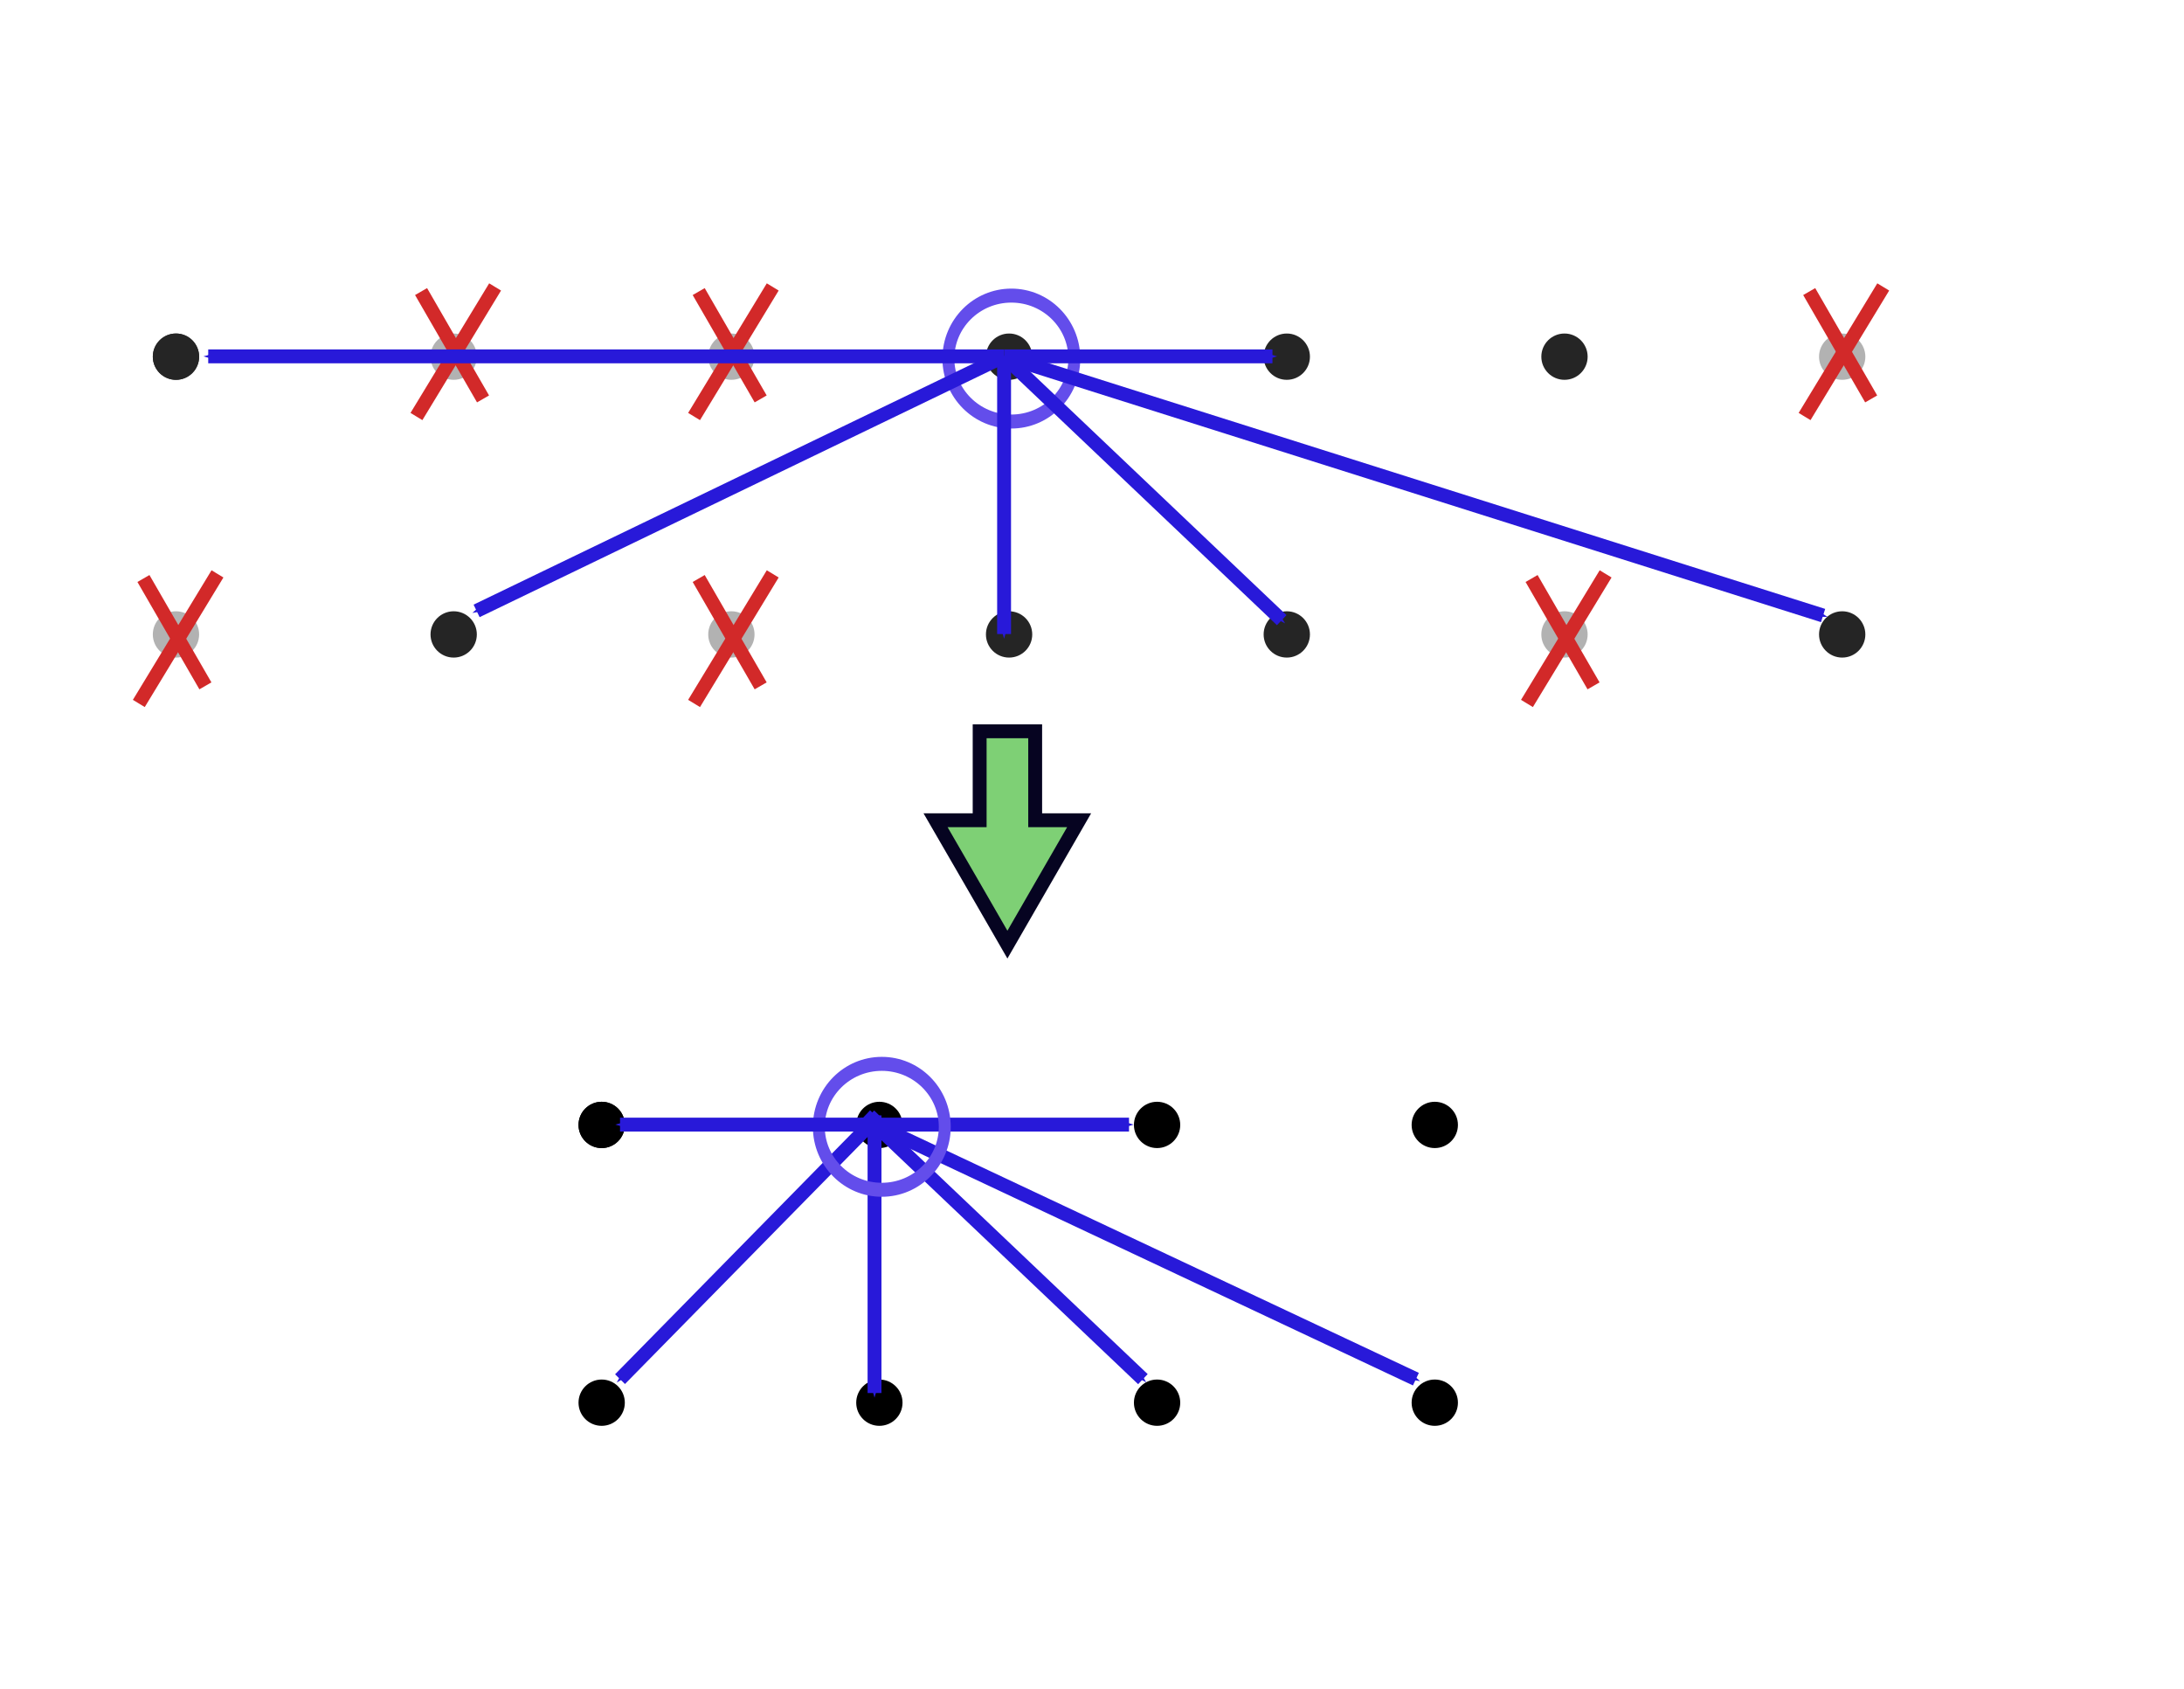 <?xml version="1.0" encoding="UTF-8" standalone="no"?>
<!-- Created with Inkscape (http://www.inkscape.org/) -->

<svg
   xmlns:dc="http://purl.org/dc/elements/1.1/"
   xmlns:cc="http://creativecommons.org/ns#"
   xmlns:rdf="http://www.w3.org/1999/02/22-rdf-syntax-ns#"
   xmlns:svg="http://www.w3.org/2000/svg"
   xmlns="http://www.w3.org/2000/svg"
   xmlns:sodipodi="http://sodipodi.sourceforge.net/DTD/sodipodi-0.dtd"
   xmlns:inkscape="http://www.inkscape.org/namespaces/inkscape"
   width="472"
   height="365"
   id="svg2"
   version="1.1"
   inkscape:version="0.48.4 r9939"
   sodipodi:docname="nodes.svg"
   inkscape:export-filename="/home/vx/dev/topcoder/editorials/632/nodessvg.png"
   inkscape:export-xdpi="90"
   inkscape:export-ydpi="90">
  <sodipodi:namedview
     id="base"
     pagecolor="#ffffff"
     bordercolor="#666666"
     borderopacity="1.0"
     inkscape:pageopacity="0.0"
     inkscape:pageshadow="2"
     inkscape:zoom="1"
     inkscape:cx="168.01062"
     inkscape:cy="109.76652"
     inkscape:document-units="px"
     inkscape:current-layer="layer1"
     showgrid="false"
     inkscape:window-width="1215"
     inkscape:window-height="1000"
     inkscape:window-x="65"
     inkscape:window-y="24"
     inkscape:window-maximized="1"
     fit-margin-top="0"
     fit-margin-left="0"
     fit-margin-right="0"
     fit-margin-bottom="0" />
  <defs
     id="defs4">
    <marker
       style="overflow:visible"
       id="Arrow1Send"
       refX="0"
       refY="0"
       orient="auto"
       inkscape:stockid="Arrow1Send">
      <path
         transform="matrix(-0.2,0,0,-0.2,-1.2,0)"
         style="fill-rule:evenodd;stroke:#000000;stroke-width:1pt"
         d="M 0,0 5,-5 -12.5,0 5,5 0,0 z"
         id="path4079"
         inkscape:connector-curvature="0" />
    </marker>
    <marker
       style="overflow:visible"
       id="Arrow1Mend"
       refX="0"
       refY="0"
       orient="auto"
       inkscape:stockid="Arrow1Mend">
      <path
         transform="matrix(-0.4,0,0,-0.4,-4,0)"
         style="fill-rule:evenodd;stroke:#000000;stroke-width:1pt"
         d="M 0,0 5,-5 -12.5,0 5,5 0,0 z"
         id="path4073"
         inkscape:connector-curvature="0" />
    </marker>
    <marker
       style="overflow:visible"
       id="Arrow1Mendg"
       refX="0"
       refY="0"
       orient="auto"
       inkscape:stockid="Arrow1Mendg">
      <path
         transform="matrix(-0.4,0,0,-0.4,-4,0)"
         style="fill:#2819d9;fill-rule:evenodd;stroke:#2819d9;stroke-width:1pt"
         d="M 0,0 5,-5 -12.5,0 5,5 0,0 z"
         id="path5249"
         inkscape:connector-curvature="0" />
    </marker>
  </defs>
  <g
     id="layer1"
     inkscape:groupmode="layer"
     inkscape:label="Capa 1"
     transform="translate(-83,-775.362)">
    <g
       id="g5814">
      <rect
         y="775.362"
         x="83"
         height="365"
         width="472"
         id="rect5812"
         style="fill:#ffffff;fill-opacity:1;stroke:none" />
      <g
         id="g5751">
        <g
           id="g5345">
          <g
             id="g4022">
            <path
               transform="matrix(0.417,0,0,0.435,62.652,483.174)"
               d="m 152,848.862 c 0,6.351 -5.373,11.5 -12,11.5 -6.627,0 -12,-5.149 -12,-11.5 0,-6.351 5.373,-11.5 12,-11.5 6.627,0 12,5.149 12,11.5 z"
               sodipodi:ry="11.5"
               sodipodi:rx="12"
               sodipodi:cy="848.86218"
               sodipodi:cx="140"
               id="path2985"
               style="fill:#252525;fill-opacity:1;fill-rule:evenodd;stroke:none"
               sodipodi:type="arc" />
            <path
               sodipodi:type="arc"
               style="fill:#252525;fill-opacity:1;fill-rule:evenodd;stroke:none"
               id="path3899"
               sodipodi:cx="140"
               sodipodi:cy="848.86218"
               sodipodi:rx="12"
               sodipodi:ry="11.5"
               d="m 152,848.862 c 0,6.351 -5.373,11.5 -12,11.5 -6.627,0 -12,-5.149 -12,-11.5 0,-6.351 5.373,-11.5 12,-11.5 6.627,0 12,5.149 12,11.5 z"
               transform="matrix(0.417,0,0,0.435,62.652,483.174)" />
            <path
               sodipodi:type="arc"
               style="fill:#b2b2b2;fill-opacity:1;fill-rule:evenodd;stroke:none"
               id="path3893"
               sodipodi:cx="140"
               sodipodi:cy="848.86218"
               sodipodi:rx="12"
               sodipodi:ry="11.5"
               d="m 152,848.862 c 0,6.351 -5.373,11.5 -12,11.5 -6.627,0 -12,-5.149 -12,-11.5 0,-6.351 5.373,-11.5 12,-11.5 6.627,0 12,5.149 12,11.5 z"
               transform="matrix(0.417,0,0,0.435,62.652,543.191)" />
            <path
               sodipodi:type="arc"
               style="fill:#b2b2b2;fill-opacity:1;fill-rule:evenodd;stroke:none"
               id="path3887"
               sodipodi:cx="140"
               sodipodi:cy="848.86218"
               sodipodi:rx="12"
               sodipodi:ry="11.5"
               d="m 152,848.862 c 0,6.351 -5.373,11.5 -12,11.5 -6.627,0 -12,-5.149 -12,-11.5 0,-6.351 5.373,-11.5 12,-11.5 6.627,0 12,5.149 12,11.5 z"
               transform="matrix(0.417,0,0,0.435,122.668,483.174)" />
            <path
               sodipodi:type="arc"
               style="fill:#252525;fill-opacity:1;fill-rule:evenodd;stroke:none"
               id="path3881"
               sodipodi:cx="140"
               sodipodi:cy="848.86218"
               sodipodi:rx="12"
               sodipodi:ry="11.5"
               d="m 152,848.862 c 0,6.351 -5.373,11.5 -12,11.5 -6.627,0 -12,-5.149 -12,-11.5 0,-6.351 5.373,-11.5 12,-11.5 6.627,0 12,5.149 12,11.5 z"
               transform="matrix(0.417,0,0,0.435,122.668,543.191)" />
            <path
               sodipodi:type="arc"
               style="fill:#b2b2b2;fill-opacity:1;fill-rule:evenodd;stroke:none"
               id="path3875"
               sodipodi:cx="140"
               sodipodi:cy="848.86218"
               sodipodi:rx="12"
               sodipodi:ry="11.5"
               d="m 152,848.862 c 0,6.351 -5.373,11.5 -12,11.5 -6.627,0 -12,-5.149 -12,-11.5 0,-6.351 5.373,-11.5 12,-11.5 6.627,0 12,5.149 12,11.5 z"
               transform="matrix(0.417,0,0,0.435,182.685,483.174)" />
            <path
               sodipodi:type="arc"
               style="fill:#b2b2b2;fill-opacity:1;fill-rule:evenodd;stroke:none"
               id="path3869"
               sodipodi:cx="140"
               sodipodi:cy="848.86218"
               sodipodi:rx="12"
               sodipodi:ry="11.5"
               d="m 152,848.862 c 0,6.351 -5.373,11.5 -12,11.5 -6.627,0 -12,-5.149 -12,-11.5 0,-6.351 5.373,-11.5 12,-11.5 6.627,0 12,5.149 12,11.5 z"
               transform="matrix(0.417,0,0,0.435,182.685,543.191)" />
            <path
               sodipodi:type="arc"
               style="fill:#252525;fill-opacity:1;fill-rule:evenodd;stroke:none"
               id="path3863"
               sodipodi:cx="140"
               sodipodi:cy="848.86218"
               sodipodi:rx="12"
               sodipodi:ry="11.5"
               d="m 152,848.862 c 0,6.351 -5.373,11.5 -12,11.5 -6.627,0 -12,-5.149 -12,-11.5 0,-6.351 5.373,-11.5 12,-11.5 6.627,0 12,5.149 12,11.5 z"
               transform="matrix(0.417,0,0,0.435,242.701,483.174)" />
            <path
               sodipodi:type="arc"
               style="fill:#252525;fill-opacity:1;fill-rule:evenodd;stroke:none"
               id="path3857"
               sodipodi:cx="140"
               sodipodi:cy="848.86218"
               sodipodi:rx="12"
               sodipodi:ry="11.5"
               d="m 152,848.862 c 0,6.351 -5.373,11.5 -12,11.5 -6.627,0 -12,-5.149 -12,-11.5 0,-6.351 5.373,-11.5 12,-11.5 6.627,0 12,5.149 12,11.5 z"
               transform="matrix(0.417,0,0,0.435,242.701,543.191)" />
            <path
               sodipodi:type="arc"
               style="fill:#252525;fill-opacity:1;fill-rule:evenodd;stroke:none"
               id="path3851"
               sodipodi:cx="140"
               sodipodi:cy="848.86218"
               sodipodi:rx="12"
               sodipodi:ry="11.5"
               d="m 152,848.862 c 0,6.351 -5.373,11.5 -12,11.5 -6.627,0 -12,-5.149 -12,-11.5 0,-6.351 5.373,-11.5 12,-11.5 6.627,0 12,5.149 12,11.5 z"
               transform="matrix(0.417,0,0,0.435,302.717,483.174)" />
            <path
               sodipodi:type="arc"
               style="fill:#252525;fill-opacity:1;fill-rule:evenodd;stroke:none"
               id="path3845"
               sodipodi:cx="140"
               sodipodi:cy="848.86218"
               sodipodi:rx="12"
               sodipodi:ry="11.5"
               d="m 152,848.862 c 0,6.351 -5.373,11.5 -12,11.5 -6.627,0 -12,-5.149 -12,-11.5 0,-6.351 5.373,-11.5 12,-11.5 6.627,0 12,5.149 12,11.5 z"
               transform="matrix(0.417,0,0,0.435,302.717,543.191)" />
            <path
               sodipodi:type="arc"
               style="fill:#252525;fill-opacity:1;fill-rule:evenodd;stroke:none"
               id="path3839"
               sodipodi:cx="140"
               sodipodi:cy="848.86218"
               sodipodi:rx="12"
               sodipodi:ry="11.5"
               d="m 152,848.862 c 0,6.351 -5.373,11.5 -12,11.5 -6.627,0 -12,-5.149 -12,-11.5 0,-6.351 5.373,-11.5 12,-11.5 6.627,0 12,5.149 12,11.5 z"
               transform="matrix(0.417,0,0,0.435,362.733,483.174)" />
            <path
               sodipodi:type="arc"
               style="fill:#b2b2b2;fill-opacity:1;fill-rule:evenodd;stroke:none"
               id="path3833"
               sodipodi:cx="140"
               sodipodi:cy="848.86218"
               sodipodi:rx="12"
               sodipodi:ry="11.5"
               d="m 152,848.862 c 0,6.351 -5.373,11.5 -12,11.5 -6.627,0 -12,-5.149 -12,-11.5 0,-6.351 5.373,-11.5 12,-11.5 6.627,0 12,5.149 12,11.5 z"
               transform="matrix(0.417,0,0,0.435,362.733,543.191)" />
            <path
               sodipodi:type="arc"
               style="fill:#b2b2b2;fill-opacity:1;fill-rule:evenodd;stroke:none"
               id="path3827"
               sodipodi:cx="140"
               sodipodi:cy="848.86218"
               sodipodi:rx="12"
               sodipodi:ry="11.5"
               d="m 152,848.862 c 0,6.351 -5.373,11.5 -12,11.5 -6.627,0 -12,-5.149 -12,-11.5 0,-6.351 5.373,-11.5 12,-11.5 6.627,0 12,5.149 12,11.5 z"
               transform="matrix(0.417,0,0,0.435,422.75,483.174)" />
            <path
               sodipodi:type="arc"
               style="fill:#252525;fill-opacity:1;fill-rule:evenodd;stroke:none"
               id="path3821"
               sodipodi:cx="140"
               sodipodi:cy="848.86218"
               sodipodi:rx="12"
               sodipodi:ry="11.5"
               d="m 152,848.862 c 0,6.351 -5.373,11.5 -12,11.5 -6.627,0 -12,-5.149 -12,-11.5 0,-6.351 5.373,-11.5 12,-11.5 6.627,0 12,5.149 12,11.5 z"
               transform="matrix(0.417,0,0,0.435,422.75,543.191)" />
            <path
               transform="matrix(1.008,0,0,1.183,-5.364,-158.463)"
               d="m 318,854.862 c 0,6.351 -6.044,11.5 -13.5,11.5 -7.456,0 -13.5,-5.149 -13.5,-11.5 0,-6.351 6.044,-11.5 13.5,-11.5 7.456,0 13.5,5.149 13.5,11.5 z"
               sodipodi:ry="11.5"
               sodipodi:rx="13.5"
               sodipodi:cy="854.86218"
               sodipodi:cx="304.5"
               id="path3963"
               style="fill:none;stroke:#634deb;stroke-width:2.556;stroke-miterlimit:4;stroke-opacity:1;stroke-dasharray:none"
               sodipodi:type="arc" />
            <g
               transform="translate(-19,57)"
               id="g3988">
              <path
                 style="fill:none;stroke:#d22929;stroke-width:3;stroke-linecap:butt;stroke-linejoin:miter;stroke-miterlimit:4;stroke-opacity:1;stroke-dasharray:none"
                 d="m 193,781.362 13.392,23.196"
                 id="path3984"
                 inkscape:connector-curvature="0" />
              <path
                 style="fill:none;stroke:#d22929;stroke-width:3;stroke-linecap:butt;stroke-linejoin:miter;stroke-miterlimit:4;stroke-opacity:1;stroke-dasharray:none"
                 d="m 209,780.362 -17,28"
                 id="path3986"
                 inkscape:connector-curvature="0" />
            </g>
            <g
               id="g3992"
               transform="translate(41,57)">
              <path
                 inkscape:connector-curvature="0"
                 id="path3994"
                 d="m 193,781.362 13.392,23.196"
                 style="fill:none;stroke:#d22929;stroke-width:3;stroke-linecap:butt;stroke-linejoin:miter;stroke-miterlimit:4;stroke-opacity:1;stroke-dasharray:none" />
              <path
                 inkscape:connector-curvature="0"
                 id="path3996"
                 d="m 209,780.362 -17,28"
                 style="fill:none;stroke:#d22929;stroke-width:3;stroke-linecap:butt;stroke-linejoin:miter;stroke-miterlimit:4;stroke-opacity:1;stroke-dasharray:none" />
            </g>
            <g
               transform="translate(281,57)"
               id="g3998">
              <path
                 style="fill:none;stroke:#d22929;stroke-width:3;stroke-linecap:butt;stroke-linejoin:miter;stroke-miterlimit:4;stroke-opacity:1;stroke-dasharray:none"
                 d="m 193,781.362 13.392,23.196"
                 id="path4000"
                 inkscape:connector-curvature="0" />
              <path
                 style="fill:none;stroke:#d22929;stroke-width:3;stroke-linecap:butt;stroke-linejoin:miter;stroke-miterlimit:4;stroke-opacity:1;stroke-dasharray:none"
                 d="m 209,780.362 -17,28"
                 id="path4002"
                 inkscape:connector-curvature="0" />
            </g>
            <g
               id="g4004"
               transform="translate(221,119)">
              <path
                 inkscape:connector-curvature="0"
                 id="path4006"
                 d="m 193,781.362 13.392,23.196"
                 style="fill:none;stroke:#d22929;stroke-width:3;stroke-linecap:butt;stroke-linejoin:miter;stroke-miterlimit:4;stroke-opacity:1;stroke-dasharray:none" />
              <path
                 inkscape:connector-curvature="0"
                 id="path4008"
                 d="m 209,780.362 -17,28"
                 style="fill:none;stroke:#d22929;stroke-width:3;stroke-linecap:butt;stroke-linejoin:miter;stroke-miterlimit:4;stroke-opacity:1;stroke-dasharray:none" />
            </g>
            <g
               transform="translate(41,119)"
               id="g4010">
              <path
                 style="fill:none;stroke:#d22929;stroke-width:3;stroke-linecap:butt;stroke-linejoin:miter;stroke-miterlimit:4;stroke-opacity:1;stroke-dasharray:none"
                 d="m 193,781.362 13.392,23.196"
                 id="path4012"
                 inkscape:connector-curvature="0" />
              <path
                 style="fill:none;stroke:#d22929;stroke-width:3;stroke-linecap:butt;stroke-linejoin:miter;stroke-miterlimit:4;stroke-opacity:1;stroke-dasharray:none"
                 d="m 209,780.362 -17,28"
                 id="path4014"
                 inkscape:connector-curvature="0" />
            </g>
            <g
               id="g4016"
               transform="translate(-79,119)">
              <path
                 inkscape:connector-curvature="0"
                 id="path4018"
                 d="m 193,781.362 13.392,23.196"
                 style="fill:none;stroke:#d22929;stroke-width:3;stroke-linecap:butt;stroke-linejoin:miter;stroke-miterlimit:4;stroke-opacity:1;stroke-dasharray:none" />
              <path
                 inkscape:connector-curvature="0"
                 id="path4020"
                 d="m 209,780.362 -17,28"
                 style="fill:none;stroke:#d22929;stroke-width:3;stroke-linecap:butt;stroke-linejoin:miter;stroke-miterlimit:4;stroke-opacity:1;stroke-dasharray:none" />
            </g>
          </g>
          <path
             style="fill:none;stroke:#2819d9;stroke-width:3;stroke-linecap:butt;stroke-linejoin:miter;stroke-miterlimit:4;stroke-opacity:1;stroke-dasharray:none;marker-end:url(#Arrow1Mendg)"
             d="m 300,852.362 -172,0"
             id="path4058"
             inkscape:connector-curvature="0" />
          <path
             sodipodi:nodetypes="cc"
             inkscape:connector-curvature="0"
             id="path5335"
             d="m 300,852.362 58,0"
             style="fill:none;stroke:#2819d9;stroke-width:3;stroke-linecap:butt;stroke-linejoin:miter;stroke-miterlimit:4;stroke-opacity:1;stroke-dasharray:none;marker-end:url(#Arrow1Mendg)" />
          <path
             style="fill:none;stroke:#2819d9;stroke-width:3;stroke-linecap:butt;stroke-linejoin:miter;stroke-miterlimit:4;stroke-opacity:1;stroke-dasharray:none;marker-end:url(#Arrow1Mendg)"
             d="m 300,852.362 60,57"
             id="path5337"
             inkscape:connector-curvature="0"
             sodipodi:nodetypes="cc" />
          <path
             sodipodi:nodetypes="cc"
             inkscape:connector-curvature="0"
             id="path5339"
             d="m 300,852.362 0,60"
             style="fill:none;stroke:#2819d9;stroke-width:3;stroke-linecap:butt;stroke-linejoin:miter;stroke-miterlimit:4;stroke-opacity:1;stroke-dasharray:none;marker-end:url(#Arrow1Mendg)" />
          <path
             style="fill:none;stroke:#2819d9;stroke-width:3;stroke-linecap:butt;stroke-linejoin:miter;stroke-miterlimit:4;stroke-opacity:1;stroke-dasharray:none;marker-end:url(#Arrow1Mendg)"
             d="m 300,852.362 177,56"
             id="path5341"
             inkscape:connector-curvature="0"
             sodipodi:nodetypes="cc" />
          <path
             style="fill:none;stroke:#2819d9;stroke-width:3;stroke-linecap:butt;stroke-linejoin:miter;stroke-miterlimit:4;stroke-opacity:1;stroke-dasharray:none;marker-end:url(#Arrow1Mendg)"
             d="m 300,852.362 -114,55"
             id="path5343"
             inkscape:connector-curvature="0"
             sodipodi:nodetypes="cc" />
        </g>
        <path
           sodipodi:type="arc"
           style="fill:#000000;fill-opacity:1;fill-rule:evenodd;stroke:none"
           id="path5392"
           sodipodi:cx="140"
           sodipodi:cy="848.86218"
           sodipodi:rx="12"
           sodipodi:ry="11.5"
           d="m 152,848.862 c 0,6.351 -5.373,11.5 -12,11.5 -6.627,0 -12,-5.149 -12,-11.5 0,-6.351 5.373,-11.5 12,-11.5 6.627,0 12,5.149 12,11.5 z"
           transform="matrix(0.417,0,0,0.435,154.652,649.174)" />
        <path
           transform="matrix(0.417,0,0,0.435,154.652,649.174)"
           d="m 152,848.862 c 0,6.351 -5.373,11.5 -12,11.5 -6.627,0 -12,-5.149 -12,-11.5 0,-6.351 5.373,-11.5 12,-11.5 6.627,0 12,5.149 12,11.5 z"
           sodipodi:ry="11.5"
           sodipodi:rx="12"
           sodipodi:cy="848.86218"
           sodipodi:cx="140"
           id="path5394"
           style="fill:#000000;fill-opacity:1;fill-rule:evenodd;stroke:none"
           sodipodi:type="arc" />
        <path
           transform="matrix(0.417,0,0,0.435,154.652,709.191)"
           d="m 152,848.862 c 0,6.351 -5.373,11.5 -12,11.5 -6.627,0 -12,-5.149 -12,-11.5 0,-6.351 5.373,-11.5 12,-11.5 6.627,0 12,5.149 12,11.5 z"
           sodipodi:ry="11.5"
           sodipodi:rx="12"
           sodipodi:cy="848.86218"
           sodipodi:cx="140"
           id="path5396"
           style="fill:#000000;fill-opacity:1;fill-rule:evenodd;stroke:none"
           sodipodi:type="arc" />
        <path
           transform="matrix(0.417,0,0,0.435,214.668,649.174)"
           d="m 152,848.862 c 0,6.351 -5.373,11.5 -12,11.5 -6.627,0 -12,-5.149 -12,-11.5 0,-6.351 5.373,-11.5 12,-11.5 6.627,0 12,5.149 12,11.5 z"
           sodipodi:ry="11.5"
           sodipodi:rx="12"
           sodipodi:cy="848.86218"
           sodipodi:cx="140"
           id="path5398"
           style="fill:#000000;fill-opacity:1;fill-rule:evenodd;stroke:none"
           sodipodi:type="arc" />
        <path
           transform="matrix(0.417,0,0,0.435,214.668,709.191)"
           d="m 152,848.862 c 0,6.351 -5.373,11.5 -12,11.5 -6.627,0 -12,-5.149 -12,-11.5 0,-6.351 5.373,-11.5 12,-11.5 6.627,0 12,5.149 12,11.5 z"
           sodipodi:ry="11.5"
           sodipodi:rx="12"
           sodipodi:cy="848.86218"
           sodipodi:cx="140"
           id="path5400"
           style="fill:#000000;fill-opacity:1;fill-rule:evenodd;stroke:none"
           sodipodi:type="arc" />
        <path
           transform="matrix(0.417,0,0,0.435,274.685,649.174)"
           d="m 152,848.862 c 0,6.351 -5.373,11.5 -12,11.5 -6.627,0 -12,-5.149 -12,-11.5 0,-6.351 5.373,-11.5 12,-11.5 6.627,0 12,5.149 12,11.5 z"
           sodipodi:ry="11.5"
           sodipodi:rx="12"
           sodipodi:cy="848.86218"
           sodipodi:cx="140"
           id="path5402"
           style="fill:#000000;fill-opacity:1;fill-rule:evenodd;stroke:none"
           sodipodi:type="arc" />
        <path
           transform="matrix(0.417,0,0,0.435,274.685,709.191)"
           d="m 152,848.862 c 0,6.351 -5.373,11.5 -12,11.5 -6.627,0 -12,-5.149 -12,-11.5 0,-6.351 5.373,-11.5 12,-11.5 6.627,0 12,5.149 12,11.5 z"
           sodipodi:ry="11.5"
           sodipodi:rx="12"
           sodipodi:cy="848.86218"
           sodipodi:cx="140"
           id="path5404"
           style="fill:#000000;fill-opacity:1;fill-rule:evenodd;stroke:none"
           sodipodi:type="arc" />
        <path
           transform="matrix(0.417,0,0,0.435,334.701,649.174)"
           d="m 152,848.862 c 0,6.351 -5.373,11.5 -12,11.5 -6.627,0 -12,-5.149 -12,-11.5 0,-6.351 5.373,-11.5 12,-11.5 6.627,0 12,5.149 12,11.5 z"
           sodipodi:ry="11.5"
           sodipodi:rx="12"
           sodipodi:cy="848.86218"
           sodipodi:cx="140"
           id="path5406"
           style="fill:#000000;fill-opacity:1;fill-rule:evenodd;stroke:none"
           sodipodi:type="arc" />
        <path
           transform="matrix(0.417,0,0,0.435,334.701,709.191)"
           d="m 152,848.862 c 0,6.351 -5.373,11.5 -12,11.5 -6.627,0 -12,-5.149 -12,-11.5 0,-6.351 5.373,-11.5 12,-11.5 6.627,0 12,5.149 12,11.5 z"
           sodipodi:ry="11.5"
           sodipodi:rx="12"
           sodipodi:cy="848.86218"
           sodipodi:cx="140"
           id="path5408"
           style="fill:#000000;fill-opacity:1;fill-rule:evenodd;stroke:none"
           sodipodi:type="arc" />
        <path
           style="fill:none;stroke:#2819d9;stroke-width:3;stroke-linecap:butt;stroke-linejoin:miter;stroke-miterlimit:4;stroke-opacity:1;stroke-dasharray:none;marker-end:url(#Arrow1Mendg)"
           d="m 269,1018.362 58,0"
           id="path5577"
           inkscape:connector-curvature="0"
           sodipodi:nodetypes="cc" />
        <path
           sodipodi:nodetypes="cc"
           inkscape:connector-curvature="0"
           id="path5579"
           d="m 270,1016.362 60,57"
           style="fill:none;stroke:#2819d9;stroke-width:3;stroke-linecap:butt;stroke-linejoin:miter;stroke-miterlimit:4;stroke-opacity:1;stroke-dasharray:none;marker-end:url(#Arrow1Mendg)" />
        <path
           style="fill:none;stroke:#2819d9;stroke-width:3;stroke-linecap:butt;stroke-linejoin:miter;stroke-miterlimit:4;stroke-opacity:1;stroke-dasharray:none;marker-end:url(#Arrow1Mendg)"
           d="m 272,1016.362 0,60"
           id="path5581"
           inkscape:connector-curvature="0"
           sodipodi:nodetypes="cc" />
        <path
           sodipodi:nodetypes="cc"
           inkscape:connector-curvature="0"
           id="path5583"
           d="m 270,1017.362 119,56"
           style="fill:none;stroke:#2819d9;stroke-width:3;stroke-linecap:butt;stroke-linejoin:miter;stroke-miterlimit:4;stroke-opacity:1;stroke-dasharray:none;marker-end:url(#Arrow1Mendg)" />
        <path
           sodipodi:nodetypes="cc"
           inkscape:connector-curvature="0"
           id="path5585"
           d="m 273,1016.362 -56,57"
           style="fill:none;stroke:#2819d9;stroke-width:3;stroke-linecap:butt;stroke-linejoin:miter;stroke-miterlimit:4;stroke-opacity:1;stroke-dasharray:none;marker-end:url(#Arrow1Mendg)" />
        <path
           sodipodi:type="arc"
           style="fill:none;stroke:#634deb;stroke-width:2.556;stroke-miterlimit:4;stroke-opacity:1;stroke-dasharray:none"
           id="path5621"
           sodipodi:cx="304.5"
           sodipodi:cy="854.86218"
           sodipodi:rx="13.5"
           sodipodi:ry="11.5"
           d="m 318,854.862 c 0,6.351 -6.044,11.5 -13.5,11.5 -7.456,0 -13.5,-5.149 -13.5,-11.5 0,-6.351 6.044,-11.5 13.5,-11.5 7.456,0 13.5,5.149 13.5,11.5 z"
           transform="matrix(1.008,0,0,1.183,-33.364,7.537)" />
        <path
           style="fill:none;stroke:#2819d9;stroke-width:3;stroke-linecap:butt;stroke-linejoin:miter;stroke-miterlimit:4;stroke-opacity:1;stroke-dasharray:none;marker-end:url(#Arrow1Mendg)"
           d="m 273,1018.362 -56,0"
           id="path5659"
           inkscape:connector-curvature="0"
           sodipodi:nodetypes="cc" />
        <path
           style="fill:#7ed075;fill-opacity:1;stroke:#060421;stroke-width:3;stroke-miterlimit:4;stroke-opacity:1;stroke-dasharray:none"
           d="m 294.719,933.375 0,19.219 -9.531,0 7.781,13.438 7.75,13.438 7.75,-13.438 7.75,-13.438 -9.5,0 0,-19.219 -12,0 z"
           id="rect5746"
           inkscape:connector-curvature="0" />
      </g>
    </g>
  </g>
</svg>
